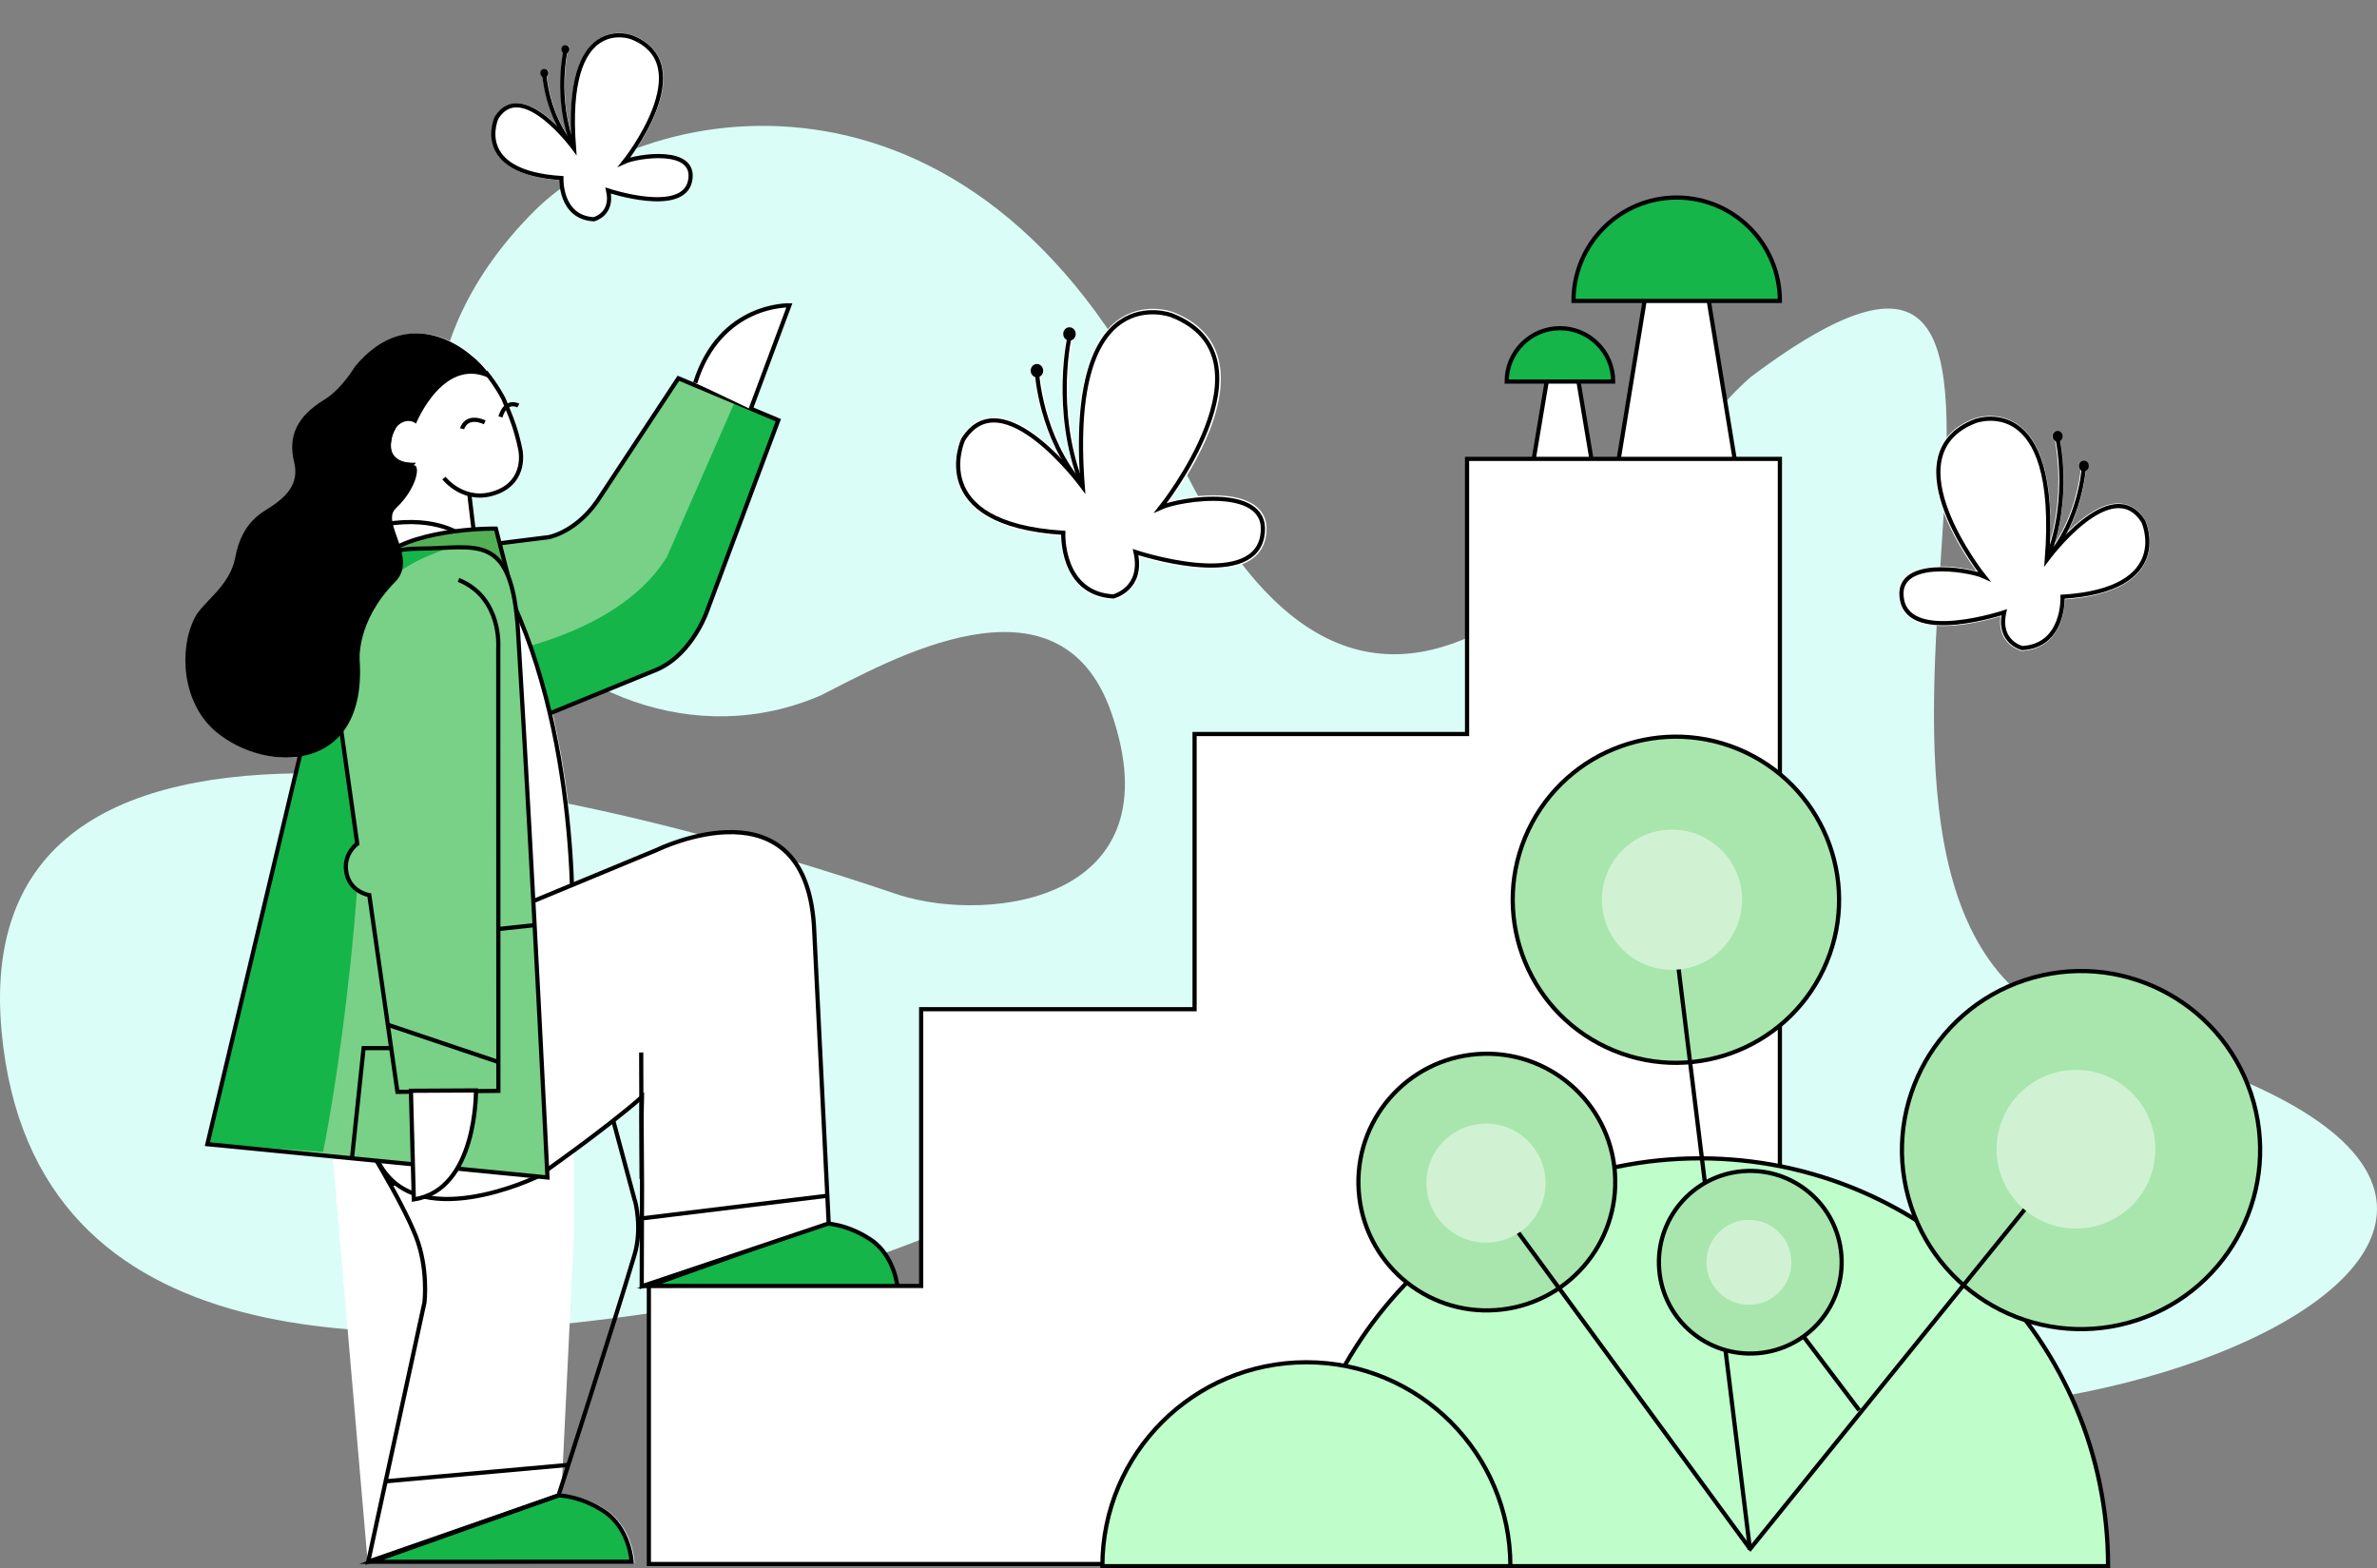 <svg width="567" height="374" viewBox="0 0 567 374" fill="none" xmlns="http://www.w3.org/2000/svg">
<rect x="0" y="0" width="567" height="374" fill="#808080" stroke="none"/>
<g clip-path="url(#clip0)">
<path d="M279.589 105.9C234.864 8.182 154.546 23.233 127.443 50.342C66.335 111.474 135.871 191.747 195.766 165.871C211.632 157.894 252.647 134.126 265.097 169.989C280.606 214.676 236.505 220.357 214.575 213.497C149.364 191.354 -8.82 147.533 0.384 246.091C7.893 326.481 95.328 321.327 151.219 313.761C197.924 307.437 234.802 289.689 254.065 280.408C298.791 258.855 316.681 296.388 392.816 326.49C487.993 364.121 664.451 287.599 498.927 246.1C412.08 220.938 517.432 15.015 417.627 89.912C392.709 111.358 330.602 217.338 279.589 105.9Z" fill="#DAFDF7"/>
<path d="M136.843 295.397L136.994 230.138C136.994 230.093 137.012 229.924 137.03 229.647L135.505 191.247C133.739 176.822 130.297 160.297 123.724 145.22C123.305 142.067 122.707 139.566 121.949 137.574L118.872 125.712L118.605 125.676C118.346 125.64 116.919 127.721 113.78 127.579L112.674 118.36C113.325 118.494 114.021 118.575 114.743 118.575C116.018 118.575 117.41 118.343 118.89 117.771C126.328 114.948 124.821 107.445 124.803 107.383C124.794 107.356 124.286 104.408 123.162 101.175C122.868 100.246 122.172 98.495 121.592 97.075C121.682 97.022 121.771 96.968 121.869 96.941C122.805 96.557 123.706 97.057 123.724 97.066L124.116 96.378C124.072 96.352 122.886 95.691 121.592 96.2C121.494 96.235 121.396 96.289 121.298 96.343C120.977 95.557 120.736 94.985 120.701 94.913C120.683 94.878 119.042 91.662 116.393 88.447L116.357 88.473C115.403 87.276 114.092 85.847 112.621 84.766C112.621 84.766 98.307 71.323 84.92 87.437C84.92 87.437 81.736 92.832 77.67 95.298C71.017 99.335 68.903 104.096 70.428 110.259C71.721 115.529 68.323 118.566 64.979 120.808C62.651 122.371 57.933 124.506 56.364 133.018C55.097 139.833 48.712 143.505 46.768 147.247C42.781 154.893 43.7 167.782 51.789 174.544C57.042 178.939 64.64 181.413 71.338 180.511L49.238 273.245L79.4 276.192L87.694 372.499L86.588 372.892H87.73L87.747 373.035L88.166 372.892H97.567L151.371 372.883L151.344 372.464C151.326 372.133 150.809 364.264 144.637 360.182C139.67 356.895 135.246 356.377 133.909 356.287L134.221 349.919L134.435 349.901L134.363 349.106L134.265 349.115L136.834 296.04" fill="white"/>
<path d="M109.312 130.812L130.136 128.213C129.949 128.374 136.807 127.552 142.399 119.629L161.823 90.224L185.653 100.228L168.94 144.987C168.94 144.987 165.56 155.778 156.775 159.672L116.58 176.125C116.58 176.125 94.802 184.932 86.374 159.788C77.955 134.635 109.312 130.812 109.312 130.812Z" fill="#78D186"/>
<path d="M109.312 130.812L112.353 156.876C112.166 157.037 146.376 153.482 159.076 132.831L175.263 95.869L185.644 100.228L168.931 144.987C168.931 144.987 165.551 155.777 156.766 159.672L116.571 176.125C116.571 176.125 94.793 184.932 86.365 159.788C77.955 134.635 109.312 130.812 109.312 130.812Z" fill="#15B54A"/>
<path d="M109.312 130.812L130.136 128.213C129.949 128.374 136.807 127.552 142.399 119.629L161.823 90.224L185.653 100.228L168.94 144.987C168.94 144.987 165.56 155.778 156.775 159.672L116.58 176.125C116.58 176.125 94.802 184.932 86.374 159.788C77.955 134.635 109.312 130.812 109.312 130.812Z" stroke="#020202" stroke-miterlimit="10"/>
<path d="M136.334 230.147C136.334 230.147 139.777 182.27 122.466 143.969C105.156 105.668 107.769 198.974 107.769 198.974L121.806 231.871L136.334 230.147Z" fill="white" stroke="black" stroke-miterlimit="10"/>
<path d="M179.062 97.602L188.293 72.833C188.293 72.833 171.785 72.288 165.836 91.314" fill="white"/>
<path d="M179.062 97.602L188.293 72.833C188.293 72.833 171.785 72.288 165.836 91.314" stroke="black" stroke-miterlimit="10"/>
<path d="M133.231 356.68C133.231 356.68 138.359 356.68 144.147 360.521C150.22 364.55 150.675 372.499 150.675 372.499L97.29 372.508H88.612L133.231 356.68Z" fill="#15B54A" stroke="#020202" stroke-miterlimit="10"/>
<path d="M196.721 291.797C196.721 291.797 201.849 291.797 207.637 295.638C213.71 299.666 214.165 307.616 214.165 307.616L156.321 306.732H154.778L196.721 291.797Z" fill="#15B54A" stroke="#020202" stroke-miterlimit="10"/>
<path d="M133.231 356.68L87.828 372.499L101.25 310.644C101.25 310.644 102.222 302.542 99.199 294.879C92.474 277.863 64.096 237.025 64.096 237.025L136.335 230.37L151.353 286.08C151.514 286.313 153.27 292.887 151.353 299.318C146.457 315.717 133.231 356.68 133.231 356.68Z" stroke="black" stroke-miterlimit="10"/>
<path d="M135.576 349.401L91.627 353.34" stroke="black" stroke-miterlimit="10"/>
<path d="M109.704 241.16C109.704 241.16 115.1 277.818 93.081 282.534" stroke="black" stroke-miterlimit="10"/>
<path d="M127.524 214.801L156.74 202.698C156.74 202.698 192.957 184.888 194.241 222.43L197.675 291.806L153.074 306.803L153.146 282.918L153.039 266.394L153.137 261.642C144.094 269.574 128.255 280.623 128.255 280.623C128.255 280.623 98.682 295.004 90.022 276.666" fill="white"/>
<path d="M127.524 214.801L156.74 202.698C156.74 202.698 192.957 184.888 194.241 222.43L197.675 291.806L153.074 306.803L153.146 282.918L153.039 266.394L153.137 261.642C144.094 269.574 128.255 280.623 128.255 280.623C128.255 280.623 98.682 295.004 90.022 276.666" stroke="black" stroke-miterlimit="10"/>
<path d="M386.083 109.723H413.819L407.05 68.385H392.852L386.083 109.723Z" fill="white" stroke="black" stroke-miterlimit="10"/>
<path d="M365.75 110.08H379.716L376.309 89.733H369.156L365.75 110.08Z" fill="white" stroke="black" stroke-miterlimit="10"/>
<path d="M375.336 71.77C375.336 58.157 386.359 47.117 399.951 47.117C413.543 47.117 424.566 58.157 424.566 71.77H375.336Z" fill="#15B54A" stroke="black" stroke-miterlimit="10"/>
<path d="M359.399 91.001C359.399 83.981 365.089 78.282 372.099 78.282C379.109 78.282 384.799 83.981 384.799 91.001H359.399Z" fill="#15B54A" stroke="black" stroke-miterlimit="10"/>
<path d="M252.924 127.855C253.022 131 254.137 142.433 265.597 143.085H265.704L265.811 143.058C265.891 143.04 273.07 141.182 271.947 132.857C276.317 134.179 290.782 138.029 297.97 133.777C300.066 132.545 301.395 130.705 301.894 128.338C302.563 125.113 301.814 122.594 299.683 120.826C294.938 116.905 284.539 118.039 279.117 119.495C283.246 113.787 293.788 97.674 290.648 85.606C289.328 80.506 285.699 76.754 279.857 74.45C279.563 74.334 272.571 71.752 266.328 76.585C259.622 81.774 256.58 93.181 257.258 110.554C253.423 97.245 255.162 84.865 255.84 81.087C256.331 80.827 256.687 80.3 256.687 79.684C256.687 78.8 256.001 78.094 255.198 78.094C254.369 78.094 253.709 78.8 253.709 79.684C253.709 80.193 253.941 80.64 254.306 80.917C253.566 85.026 251.889 97.665 255.822 111.224C250.025 102.372 248.616 92.582 248.295 89.715C248.67 89.429 248.937 88.974 248.937 88.447C248.937 87.562 248.269 86.857 247.448 86.857C246.619 86.857 245.959 87.562 245.959 88.447C245.959 89.045 246.289 89.536 246.735 89.813C246.984 92.323 248.028 99.844 251.952 107.687C247.626 103.506 241.99 99.29 236.817 99.514C233.741 99.63 231.154 101.291 229.139 104.56C229.014 104.828 226.008 111.492 229.656 117.789C233.009 123.55 240.84 126.953 252.924 127.855Z" fill="white"/>
<path d="M276.843 121.076C276.843 121.076 305.372 85.374 279.5 75.2C279.5 75.2 254.324 65.607 258.275 116.136C258.275 116.136 239.056 89.974 229.745 104.855C229.745 104.855 220.47 124.97 253.628 127.087C253.628 127.087 252.977 141.566 265.561 142.263C265.561 142.263 272.847 140.503 270.876 131.678C270.876 131.678 298.389 140.87 301.047 128.168C303.678 115.431 281.48 118.959 276.843 121.076Z" stroke="black" stroke-miterlimit="10"/>
<path d="M258.097 115.734C250.944 97.575 255.243 79.675 255.243 79.675" stroke="black" stroke-miterlimit="10"/>
<path d="M247.35 88.875C247.35 88.875 248.197 104.176 258.115 115.699" stroke="black" stroke-miterlimit="10"/>
<path d="M255.109 81.238C255.947 81.238 256.598 80.524 256.598 79.648C256.598 78.764 255.912 78.058 255.109 78.058C254.28 78.058 253.62 78.764 253.62 79.648C253.62 80.524 254.271 81.238 255.109 81.238Z" fill="black"/>
<path d="M247.35 90.001C248.179 90.001 248.839 89.295 248.839 88.411C248.839 87.527 248.17 86.821 247.35 86.821C246.511 86.821 245.86 87.527 245.86 88.411C245.86 89.286 246.529 90.001 247.35 90.001Z" fill="black"/>
<path d="M511.341 134.823C514.284 129.74 511.858 124.363 511.76 124.149C510.137 121.514 508.041 120.174 505.562 120.075C501.388 119.888 496.84 123.3 493.353 126.667C496.519 120.335 497.357 114.27 497.562 112.242C497.919 112.028 498.186 111.626 498.186 111.143C498.186 110.429 497.66 109.857 496.982 109.857C496.322 109.857 495.778 110.429 495.778 111.143C495.778 111.563 495.992 111.929 496.296 112.162C496.037 114.475 494.904 122.38 490.222 129.526C493.397 118.584 492.042 108.383 491.444 105.069C491.738 104.837 491.926 104.48 491.926 104.069C491.926 103.354 491.399 102.783 490.722 102.783C490.071 102.783 489.518 103.354 489.518 104.069C489.518 104.569 489.812 104.998 490.204 105.203C490.757 108.249 492.158 118.244 489.063 128.99C489.616 114.966 487.154 105.757 481.741 101.568C476.702 97.665 471.057 99.755 470.816 99.844C466.098 101.702 463.173 104.73 462.103 108.848C459.57 118.584 468.078 131.589 471.405 136.198C467.026 135.028 458.634 134.108 454.808 137.279C453.086 138.708 452.48 140.745 453.024 143.344C453.425 145.264 454.495 146.738 456.19 147.739C461.996 151.168 473.67 148.06 477.193 146.997C476.283 153.714 482.071 155.215 482.142 155.233L482.231 155.259H482.321C491.569 154.732 492.47 145.497 492.55 142.969C502.315 142.227 508.639 139.476 511.341 134.823Z" fill="white"/>
<path d="M453.729 143.21C455.869 153.464 478.076 146.041 478.076 146.041C476.479 153.16 482.365 154.581 482.365 154.581C492.523 154.018 491.997 142.335 491.997 142.335C518.752 140.628 511.27 124.39 511.27 124.39C503.761 112.385 488.252 133.492 488.252 133.492C491.435 92.716 471.119 100.451 471.119 100.451C450.242 108.66 473.26 137.475 473.26 137.475C469.523 135.778 451.606 132.929 453.729 143.21Z" stroke="black" stroke-miterlimit="10"/>
<path d="M490.686 104.069C490.686 104.069 494.155 118.521 488.385 133.17" stroke="black" stroke-miterlimit="10"/>
<path d="M488.376 133.152C496.376 123.854 497.062 111.501 497.062 111.501" stroke="black" stroke-miterlimit="10"/>
<path d="M492.006 104.042C492.006 103.328 491.48 102.756 490.802 102.756C490.151 102.756 489.598 103.328 489.598 104.042C489.598 104.757 490.124 105.328 490.802 105.328C491.471 105.328 492.006 104.757 492.006 104.042Z" fill="black"/>
<path d="M498.266 111.125C498.266 110.411 497.74 109.839 497.062 109.839C496.402 109.839 495.858 110.411 495.858 111.125C495.858 111.84 496.385 112.412 497.062 112.412C497.731 112.403 498.266 111.831 498.266 111.125Z" fill="black"/>
<path d="M133.454 42.973C133.516 45.009 134.239 52.414 141.659 52.834H141.73L141.802 52.816C141.855 52.807 146.501 51.601 145.77 46.206C148.597 47.064 157.962 49.556 162.617 46.805C163.972 46.001 164.829 44.822 165.159 43.276C165.596 41.186 165.105 39.561 163.723 38.408C160.655 35.872 153.922 36.604 150.408 37.542C153.083 33.844 159.906 23.411 157.872 15.604C157.016 12.3 154.671 9.87 150.88 8.378C150.693 8.307 146.163 6.628 142.123 9.763C137.779 13.121 135.808 20.508 136.254 31.754C133.766 23.134 134.899 15.122 135.336 12.675C135.648 12.505 135.889 12.166 135.889 11.764C135.889 11.192 135.443 10.736 134.925 10.736C134.39 10.736 133.962 11.192 133.962 11.764C133.962 12.094 134.114 12.38 134.346 12.568C133.864 15.229 132.776 23.411 135.327 32.192C131.572 26.457 130.663 20.124 130.457 18.266C130.698 18.079 130.877 17.784 130.877 17.445C130.877 16.873 130.44 16.417 129.913 16.417C129.378 16.417 128.95 16.873 128.95 17.445C128.95 17.829 129.164 18.15 129.459 18.329C129.619 19.954 130.297 24.823 132.839 29.905C130.038 27.198 126.391 24.465 123.046 24.617C121.058 24.689 119.381 25.769 118.079 27.886C117.999 28.065 116.054 32.379 118.409 36.452C120.558 40.186 125.624 42.392 133.454 42.973Z" fill="white"/>
<path d="M148.936 38.587C148.936 38.587 167.406 15.471 150.657 8.879C150.657 8.879 134.355 2.671 136.914 35.38C136.914 35.38 124.473 18.445 118.444 28.074C118.444 28.074 112.442 41.097 133.909 42.473C133.909 42.473 133.49 51.843 141.632 52.298C141.632 52.298 146.35 51.155 145.074 45.447C145.074 45.447 162.884 51.396 164.606 43.178C166.309 34.934 151.942 37.212 148.936 38.587Z" stroke="black" stroke-miterlimit="10"/>
<path d="M136.798 35.13C132.17 23.375 134.952 11.782 134.952 11.782" stroke="black" stroke-miterlimit="10"/>
<path d="M129.842 17.739C129.842 17.739 130.395 27.645 136.816 35.103" stroke="black" stroke-miterlimit="10"/>
<path d="M134.863 12.791C135.407 12.791 135.826 12.326 135.826 11.764C135.826 11.192 135.38 10.736 134.863 10.736C134.328 10.736 133.9 11.192 133.9 11.764C133.9 12.326 134.328 12.791 134.863 12.791Z" fill="black"/>
<path d="M129.842 18.463C130.377 18.463 130.805 18.007 130.805 17.436C130.805 16.864 130.377 16.408 129.842 16.408C129.298 16.408 128.879 16.864 128.879 17.436C128.879 18.007 129.307 18.463 129.842 18.463Z" fill="black"/>
<path d="M110.561 128.034C110.561 128.034 104.755 122.818 91.511 125.086L91.047 128.856" stroke="black" stroke-miterlimit="10"/>
<path d="M113.138 127.748L111.952 117.878" stroke="black" stroke-miterlimit="10"/>
<path d="M110.23 102.274C110.23 102.274 111.069 98.745 115.635 100.728" stroke="black" stroke-miterlimit="10"/>
<path d="M123.653 96.736C123.653 96.736 120.701 95.047 119.372 99.442" stroke="black" stroke-miterlimit="10"/>
<path d="M105.896 114.028C105.896 114.028 110.792 120.352 118.489 117.414C125.695 114.68 124.161 107.463 124.161 107.463C124.161 107.463 123.652 104.551 122.538 101.3C122.011 99.63 120.094 95.101 120.094 95.101C120.094 95.101 118.489 91.93 115.831 88.706" stroke="black" stroke-miterlimit="10"/>
<path d="M91.859 122.309L92.563 115.261" stroke="black" stroke-miterlimit="10"/>
<path d="M118.284 126.078L122.466 143.969L101.705 140.807L93.081 132.375C93.09 132.357 100.813 126.087 118.284 126.078Z" fill="#0B3184"/>
<path d="M121.807 139.807L118.284 126.078C118.284 126.078 100.108 125.828 91.627 132.375" fill="#54B057"/>
<path d="M121.807 139.807L118.284 126.078C118.284 126.078 100.108 125.828 91.627 132.375" stroke="#020202" stroke-miterlimit="10"/>
<path d="M130.591 280.846L49.47 272.905L78.446 151.285C78.446 151.285 78.704 130.848 100.073 130.848C113.566 130.848 122.101 126.453 123.573 150.65C127.274 211.675 130.591 280.846 130.591 280.846Z" fill="#78D186"/>
<path d="M77.072 274.745L49.461 272.736L78.437 151.115C78.437 151.115 78.695 130.678 100.063 130.678C119.639 130.678 85.108 130.294 86.579 154.491C88.621 218.821 77.072 274.745 77.072 274.745Z" fill="#15B54A"/>
<path d="M130.591 280.846L49.47 272.905L78.446 151.285C78.446 151.285 78.704 130.848 100.073 130.848C113.566 130.848 122.101 126.453 123.573 150.65C127.274 211.675 130.591 280.846 130.591 280.846Z" stroke="#020202" stroke-miterlimit="10"/>
<path d="M91.975 117.78L99.118 110.402C99.118 110.402 92.778 111.125 93.206 105.811C93.642 100.505 97.486 99.567 99.225 101.032C99.225 101.032 106.155 83.936 117.731 90.733C117.731 90.733 114.717 85.874 111.033 83.918C99.555 77.835 90.396 88.241 90.396 88.241C90.396 88.241 78.571 101.023 92.51 112.269L91.975 117.78Z" fill="black"/>
<path d="M93.277 105.784C93.402 104.274 93.803 103.122 94.356 102.283C93.919 101.22 93.545 100.139 93.259 99.022C92.189 94.86 92.171 90.403 94.329 86.571C94.882 85.579 95.551 84.668 96.274 83.838C92.689 85.695 90.477 88.232 90.477 88.232C90.477 88.232 78.651 101.005 92.591 112.26L92.064 117.762L99.208 110.384C99.208 110.357 92.867 111.081 93.277 105.784Z" fill="black"/>
<path d="M127.523 220.661L112.54 222.26C112.54 222.26 115.385 246.484 94.82 249.994H86.731L83.957 276.282" stroke="#020202" stroke-miterlimit="10"/>
<path d="M78.41 152.946L85.215 201.242C85.215 201.242 82.058 203.475 82.539 207.575C83.146 212.774 88.087 213.497 88.087 213.497L94.802 260.427L118.881 260.186L118.855 154.42C118.855 154.42 119.764 142.495 109.366 138.315" fill="#78D186"/>
<path d="M78.41 152.946L85.215 201.242C85.215 201.242 82.058 203.475 82.539 207.575C83.146 212.774 88.087 213.497 88.087 213.497L94.802 260.427L118.881 260.186L118.855 154.42C118.855 154.42 119.764 142.495 109.366 138.315" stroke="#020202" stroke-miterlimit="10"/>
<path d="M98.022 260.168L113.539 260.088C113.539 260.088 113.843 283.856 98.708 286.071L98.022 260.168Z" fill="white" stroke="black" stroke-miterlimit="10"/>
<path d="M118.854 253.299L92.51 244.421" stroke="black" stroke-miterlimit="10"/>
<path d="M112.362 84.767C112.362 84.767 98.048 71.315 84.662 87.437C84.662 87.437 81.478 92.832 77.411 95.298C70.758 99.344 68.645 104.096 70.17 110.259C71.463 115.529 68.065 118.566 64.721 120.808C62.393 122.362 57.675 124.506 56.105 133.018C54.839 139.834 48.454 143.505 46.509 147.247C42.523 154.884 43.441 167.782 51.53 174.544C63.499 184.548 87.507 184.566 85.803 157.635C85.803 157.635 84.849 148.337 94.267 138.788C99.85 133.134 90.78 124.685 94.383 121.29C100.822 115.243 100.546 107.883 96.88 112.322C92.751 117.315 92.127 109.991 92.127 109.991L92.903 95.012L105.014 88.983L110.061 84.49L112.362 84.767Z" fill="black"/>
<path d="M152.949 251.03L153.047 281.194" stroke="black" stroke-miterlimit="10"/>
<path d="M153.226 290.591L197.113 285.232" stroke="black" stroke-miterlimit="10"/>
<path d="M154.778 373.035V306.732L219.73 306.723V240.705H284.95V175.071H349.946V109.455H424.566V373.035H154.778Z" fill="white" stroke="black" stroke-miterlimit="10"/>
<path d="M308.2 373.553C308.2 319.835 351.775 276.282 405.525 276.282C459.276 276.282 502.851 319.835 502.851 373.553" fill="#BFFDCB"/>
<path d="M308.2 373.553C308.2 319.835 351.775 276.282 405.525 276.282C459.276 276.282 502.851 319.835 502.851 373.553H308.2V373.553Z" stroke="black" stroke-miterlimit="10"/>
<path d="M262.957 373.553C262.957 346.694 284.744 324.918 311.624 324.918C338.495 324.918 360.283 346.694 360.283 373.553" fill="#BFFDCB"/>
<path d="M262.957 373.553C262.957 346.694 284.744 324.918 311.624 324.918C338.495 324.918 360.283 346.694 360.283 373.553H262.957Z" stroke="black" stroke-miterlimit="10"/>
<path d="M416.388 179.439C396.946 170.266 373.749 178.581 364.572 197.991C355.395 217.41 363.707 240.607 383.14 249.771C402.582 258.944 425.779 250.628 434.956 231.219C444.132 211.8 435.821 188.621 416.388 179.439Z" fill="#A8E6AD" stroke="black" stroke-miterlimit="10"/>
<path d="M398.828 218.214L417.413 369.382" stroke="black" stroke-miterlimit="10"/>
<path d="M352.479 251.415C335.597 252.629 322.906 267.278 324.11 284.133C325.323 300.997 339.976 313.69 356.849 312.475C373.731 311.26 386.422 296.611 385.218 279.756C384.014 262.901 369.352 250.209 352.479 251.415Z" fill="#A8E6AD" stroke="black" stroke-miterlimit="10"/>
<path d="M355.422 284.776L417.422 369.382" stroke="black" stroke-miterlimit="10"/>
<path d="M418.207 302.909L443.482 336.351" stroke="black" stroke-miterlimit="10"/>
<path d="M415.692 279.354C403.697 280.355 394.788 290.886 395.786 302.873C396.785 314.869 407.327 323.765 419.322 322.765C431.317 321.764 440.226 311.233 439.228 299.246C438.229 287.259 427.687 278.363 415.692 279.354Z" fill="#A8E6AD" stroke="black" stroke-miterlimit="10"/>
<path d="M536.955 260.883C529.534 238.499 505.366 226.369 482.972 233.782C460.578 241.205 448.44 265.358 455.86 287.742C463.28 310.126 487.449 322.256 509.843 314.842C532.228 307.428 544.357 283.276 536.955 260.883Z" fill="#A8E6AD" stroke="black" stroke-miterlimit="10"/>
<path d="M492.826 276.291L417.181 369.802" stroke="black" stroke-miterlimit="10"/>
<path d="M514.124 274.111C514.124 263.661 505.651 255.193 495.19 255.193C484.729 255.193 476.256 263.661 476.256 274.111C476.256 284.562 484.729 293.03 495.19 293.03C505.642 293.03 514.124 284.553 514.124 274.111Z" fill="#D0F2D2"/>
<path d="M415.549 214.605C415.549 205.369 408.058 197.893 398.827 197.893C389.588 197.893 382.105 205.378 382.105 214.605C382.105 223.841 389.597 231.317 398.827 231.317C408.067 231.326 415.549 223.841 415.549 214.605Z" fill="#D0F2D2"/>
<path d="M368.666 282.186C368.666 274.343 362.298 267.984 354.459 267.984C346.611 267.984 340.252 274.343 340.252 282.186C340.252 290.028 346.62 296.388 354.459 296.388C362.307 296.388 368.666 290.028 368.666 282.186Z" fill="#D0F2D2"/>
<path d="M427.313 301.086C427.313 295.486 422.782 290.957 417.182 290.957C411.581 290.957 407.05 295.486 407.05 301.086C407.05 306.687 411.581 311.216 417.182 311.216C422.773 311.207 427.313 306.669 427.313 301.086Z" fill="#D0F2D2"/>
</g>
<defs>
<clipPath id="clip0">
<rect width="567" height="374" fill="white"/>
</clipPath>
</defs>
</svg>
